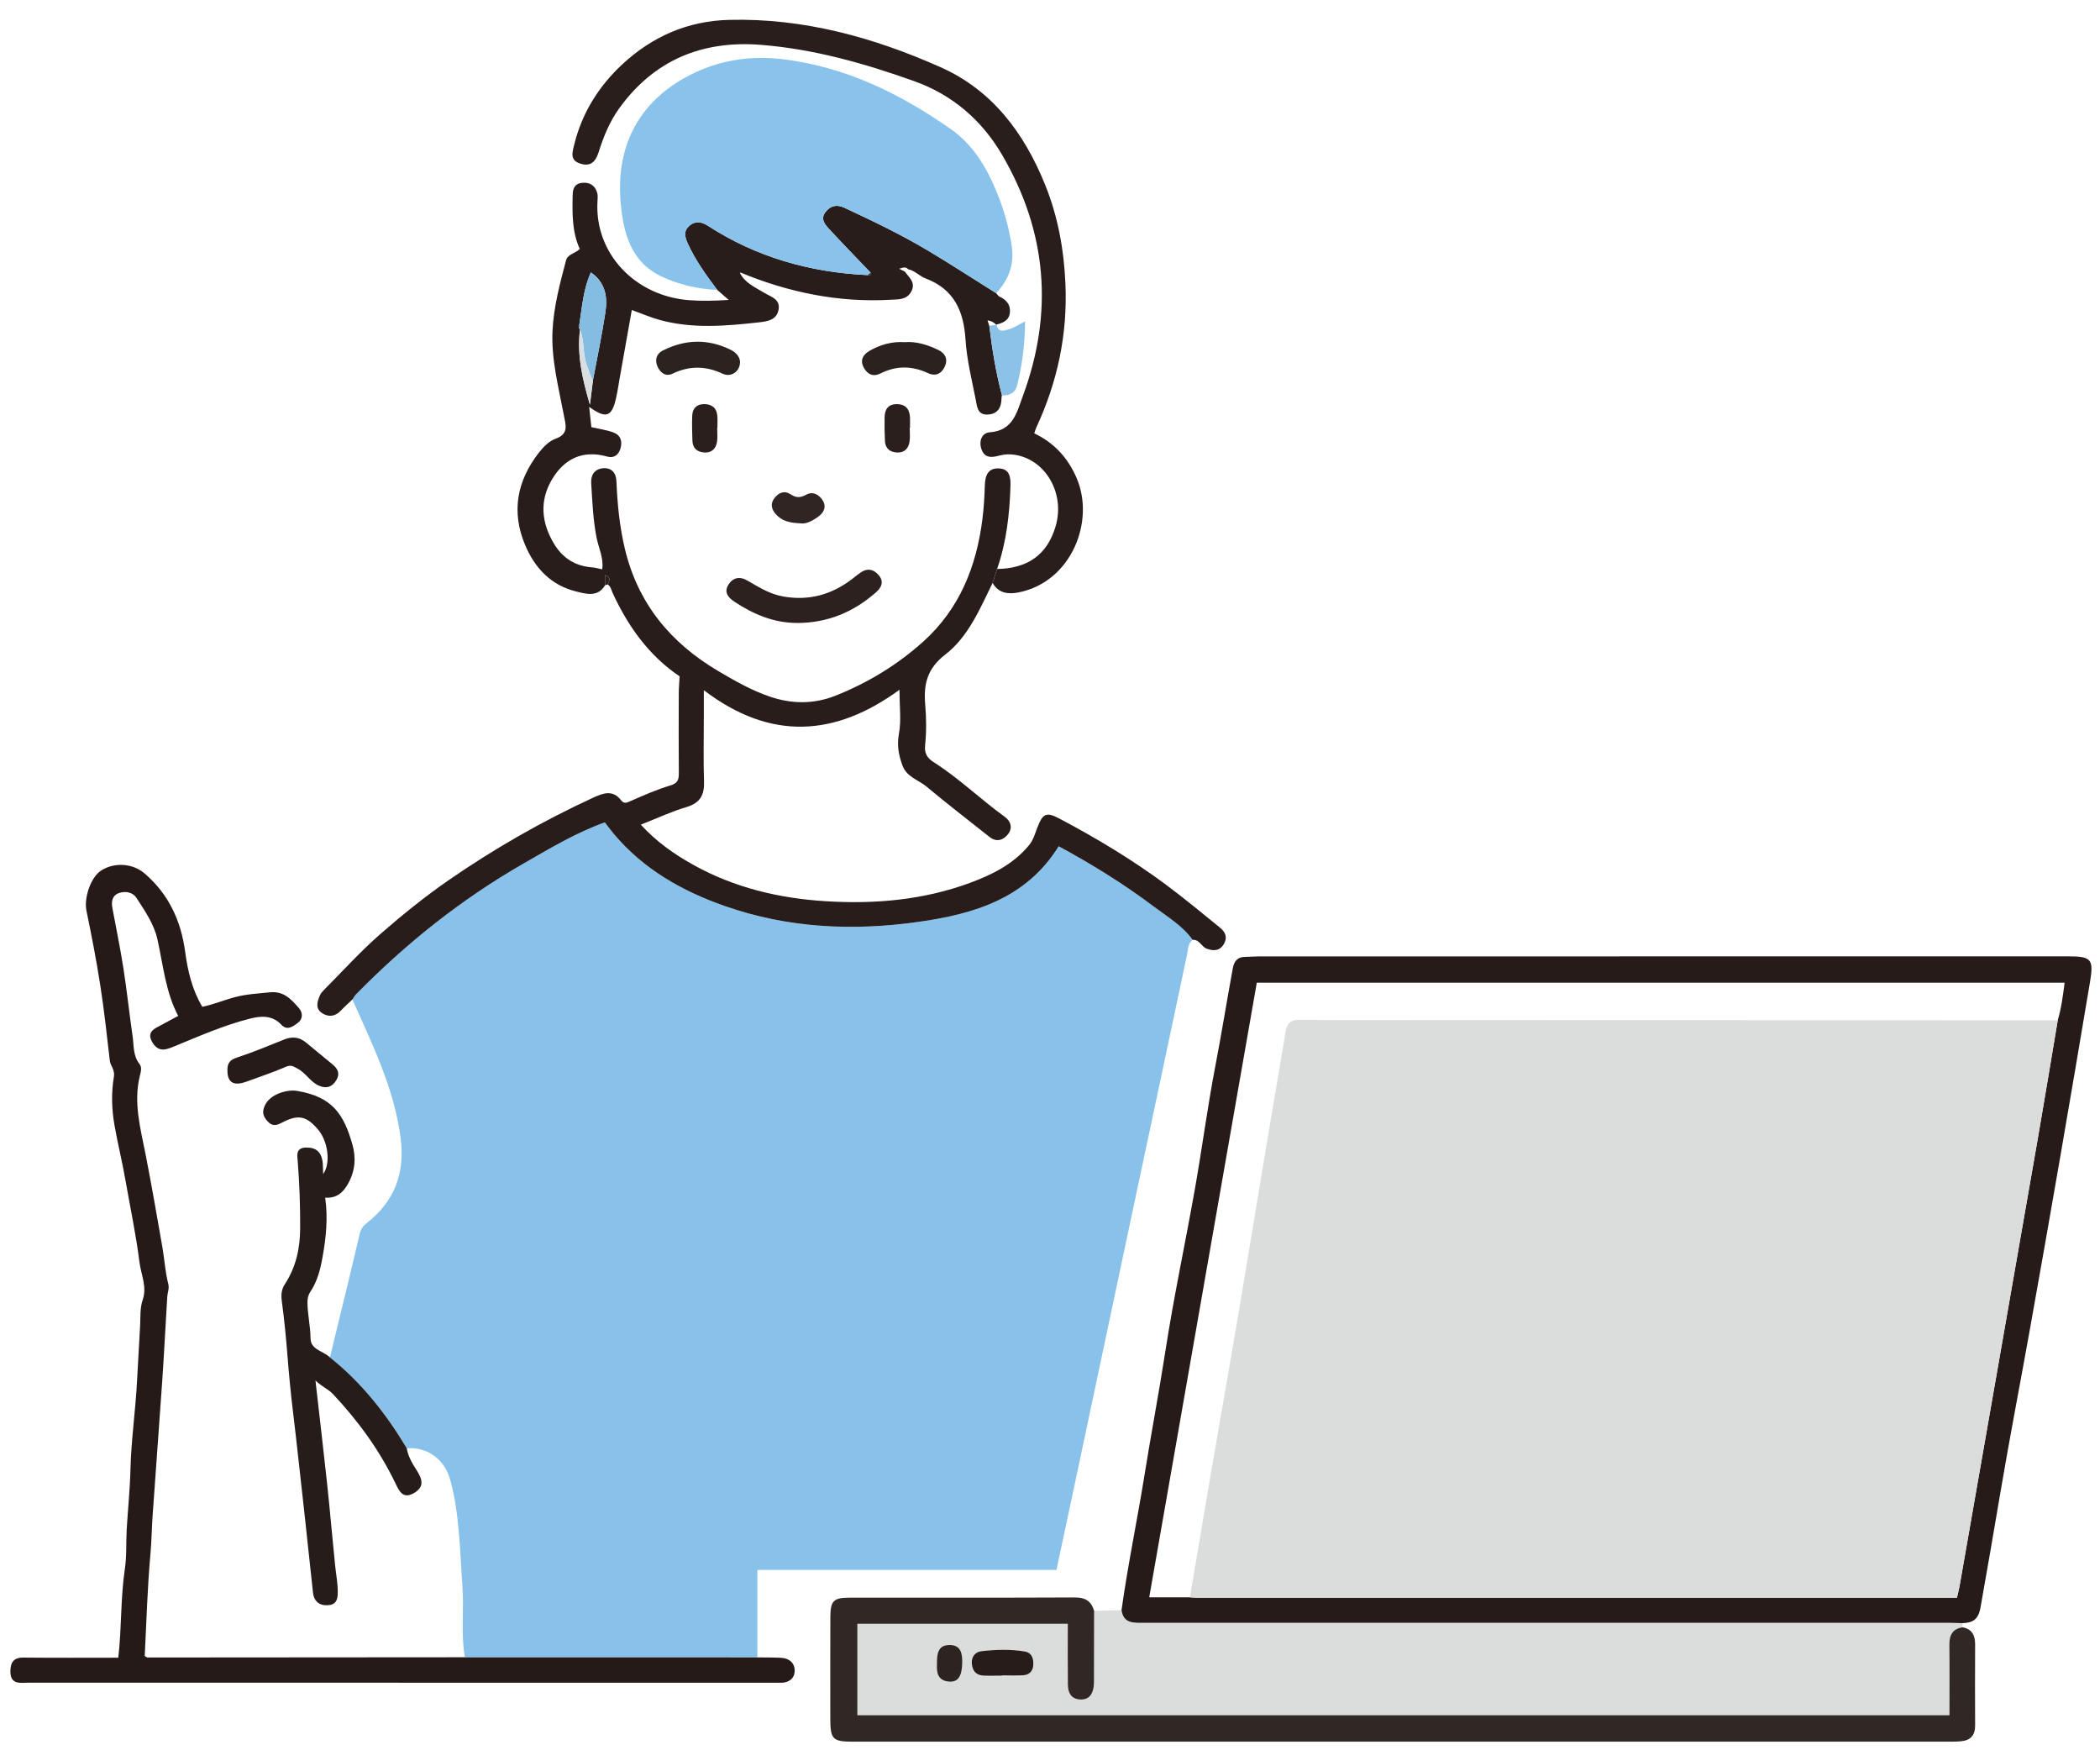 <svg width="84" height="70" viewBox="0 0 84 70" fill="none" xmlns="http://www.w3.org/2000/svg">
<path d="M18.597 66.284C18.429 65.346 18.568 64.396 18.498 63.457C18.393 62.031 18.392 60.592 18.012 59.194C17.789 58.375 17.117 57.861 16.27 57.921C15.442 56.543 14.463 55.294 13.196 54.288C13.596 52.642 14.003 50.997 14.388 49.347C14.435 49.147 14.527 49.026 14.674 48.911C15.784 48.042 16.206 46.923 16.025 45.515C15.769 43.525 14.892 41.766 14.095 39.971C14.141 39.904 14.179 39.829 14.235 39.772C16.234 37.731 18.45 35.964 20.93 34.541C21.989 33.933 23.04 33.3 24.192 32.889C24.332 33.069 24.448 33.229 24.575 33.379C25.758 34.771 27.283 35.635 28.981 36.231C31.518 37.123 34.125 37.242 36.757 36.866C38.971 36.55 41.053 35.931 42.346 33.844C43.694 34.573 44.969 35.364 46.172 36.271C46.711 36.677 47.301 37.023 47.704 37.587C47.513 37.737 47.528 37.958 47.484 38.168C46.794 41.44 46.095 44.71 45.4 47.982C44.565 51.913 43.733 55.845 42.9 59.777C42.692 60.76 42.481 61.742 42.258 62.787H30.295C30.295 63.996 30.295 65.14 30.295 66.284C26.395 66.284 22.495 66.284 18.595 66.283L18.597 66.284Z" fill="#88C2EA"/>
<path d="M78.503 64.916V65.083C78.094 65.144 77.969 65.404 77.973 65.79C77.984 66.719 77.977 67.648 77.977 68.598H34.294V64.94H42.711C42.711 65.775 42.705 66.574 42.714 67.373C42.717 67.68 42.826 67.939 43.183 67.968C43.532 67.996 43.698 67.789 43.744 67.469C43.762 67.338 43.759 67.203 43.759 67.07C43.761 66.187 43.762 65.304 43.763 64.421C44.129 64.413 44.495 64.405 44.86 64.397C44.937 64.932 45.335 64.903 45.73 64.903C56.471 64.901 67.213 64.901 77.954 64.903C78.137 64.903 78.32 64.912 78.502 64.917L78.503 64.916ZM40.089 67.015C40.089 67.015 40.089 67.007 40.089 67.003C40.371 67.003 40.654 67.018 40.935 66.998C41.182 66.98 41.325 66.823 41.334 66.572C41.343 66.321 41.272 66.096 40.989 66.048C40.413 65.951 39.83 65.97 39.255 66.037C39.026 66.064 38.848 66.246 38.874 66.535C38.9 66.828 39.047 66.998 39.343 67.012C39.592 67.024 39.841 67.014 40.09 67.014L40.089 67.015ZM37.477 66.568C37.46 66.879 37.501 67.209 37.947 67.252C38.321 67.288 38.48 67.041 38.489 66.487C38.495 66.122 38.43 65.793 37.989 65.789C37.505 65.785 37.472 66.155 37.476 66.568H37.477Z" fill="#DBDCDC"/>
<path d="M47.705 37.588C47.302 37.024 46.712 36.678 46.173 36.272C44.97 35.365 43.695 34.574 42.347 33.845C41.054 35.932 38.972 36.552 36.758 36.867C34.125 37.242 31.518 37.123 28.982 36.232C27.284 35.635 25.759 34.772 24.576 33.38C24.449 33.23 24.333 33.07 24.193 32.89C23.041 33.301 21.99 33.934 20.931 34.542C18.451 35.965 16.235 37.732 14.236 39.773C14.18 39.83 14.142 39.905 14.096 39.972C13.941 40.121 13.779 40.263 13.633 40.419C13.404 40.664 13.129 40.683 12.878 40.515C12.604 40.331 12.688 40.051 12.802 39.799C12.835 39.727 12.89 39.66 12.947 39.603C13.699 38.848 14.416 38.052 15.217 37.353C16.088 36.593 16.99 35.863 17.944 35.203C19.777 33.935 21.704 32.835 23.728 31.901C24.142 31.71 24.512 31.579 24.849 32.011C24.97 32.166 25.087 32.097 25.239 32.03C25.754 31.805 26.272 31.575 26.809 31.415C27.103 31.327 27.156 31.188 27.153 30.926C27.144 29.86 27.147 28.793 27.151 27.727C27.151 27.511 27.172 27.296 27.184 27.049C25.956 26.222 25.119 25.049 24.5 23.702C24.447 23.586 24.435 23.446 24.304 23.376C24.388 23.225 24.448 23.081 24.203 22.998V23.405C23.91 23.908 23.414 23.745 23.042 23.654C22.051 23.411 21.395 22.725 21.004 21.796C20.442 20.46 20.682 19.227 21.553 18.106C21.729 17.879 21.963 17.639 22.221 17.547C22.777 17.348 22.623 16.98 22.552 16.597C22.344 15.482 22.045 14.377 22.101 13.228C22.148 12.265 22.397 11.337 22.642 10.412C22.709 10.158 23.023 10.135 23.19 9.956C22.875 9.257 22.891 8.523 22.907 7.784C22.913 7.496 23.022 7.339 23.288 7.312C23.584 7.281 23.805 7.416 23.888 7.712C23.919 7.821 23.906 7.944 23.899 8.06C23.779 10.132 25.404 11.858 27.602 12.008C28.084 12.041 28.563 12.033 29.148 11.995C28.962 11.832 28.826 11.713 28.69 11.594C28.249 11.01 27.823 10.418 27.515 9.748C27.394 9.484 27.327 9.243 27.578 9.028C27.819 8.82 28.076 8.875 28.316 9.03C30.261 10.29 32.407 10.894 34.706 11.002C34.752 10.977 34.877 11.053 34.826 10.907C34.265 10.319 33.698 9.738 33.148 9.141C32.982 8.961 32.817 8.741 33.019 8.481C33.217 8.227 33.468 8.166 33.77 8.306C34.909 8.837 36.042 9.379 37.121 10.023C38.041 10.572 38.939 11.157 39.847 11.726C39.893 11.774 39.93 11.84 39.986 11.866C40.251 11.99 40.419 12.177 40.397 12.483C40.374 12.81 40.129 12.912 39.859 12.98L39.855 12.995C39.761 12.892 39.644 12.832 39.506 12.813L39.504 12.827C39.526 12.894 39.549 12.961 39.571 13.028C39.684 13.966 39.835 14.898 40.078 15.813C40.072 15.846 40.06 15.878 40.06 15.911C40.062 16.295 39.911 16.565 39.495 16.58C39.093 16.595 39.081 16.247 39.03 15.987C38.873 15.189 38.672 14.39 38.621 13.583C38.549 12.435 38.159 11.563 37.026 11.137C36.78 11.044 36.597 10.824 36.329 10.769C36.228 10.662 36.13 10.695 35.968 10.749C36.086 10.808 36.142 10.836 36.197 10.864C36.361 11.1 36.64 11.297 36.455 11.651C36.275 11.994 35.954 11.97 35.638 11.988C33.546 12.107 31.551 11.698 29.626 10.902L29.595 10.913C29.803 11.324 30.209 11.49 30.573 11.712C30.83 11.868 31.21 11.959 31.146 12.363C31.079 12.792 30.721 12.852 30.352 12.893C29.027 13.038 27.702 13.156 26.392 12.797C26.028 12.698 25.679 12.545 25.272 12.398C25.115 13.279 24.959 14.156 24.803 15.032C24.751 15.326 24.709 15.622 24.644 15.913C24.475 16.675 24.245 16.762 23.566 16.271C23.599 16.568 23.626 16.82 23.655 17.084C23.957 17.153 24.252 17.193 24.526 17.291C24.821 17.397 24.907 17.642 24.817 17.941C24.737 18.207 24.549 18.333 24.285 18.259C23.307 17.986 22.575 18.345 22.082 19.169C21.568 20.03 21.656 20.918 22.169 21.761C22.508 22.317 23.008 22.639 23.671 22.689C23.801 22.699 23.928 22.737 24.089 22.769C24.156 22.331 23.944 21.917 23.861 21.494C23.72 20.772 23.693 20.046 23.648 19.319C23.627 18.99 23.792 18.756 24.12 18.727C24.459 18.697 24.643 18.91 24.657 19.245C24.695 20.158 24.782 21.061 24.996 21.955C25.518 24.134 26.818 25.705 28.716 26.83C29.385 27.226 30.059 27.611 30.798 27.862C31.676 28.16 32.556 28.167 33.425 27.821C34.717 27.307 35.891 26.593 36.923 25.666C38.377 24.361 39.057 22.664 39.296 20.765C39.352 20.321 39.38 19.871 39.393 19.424C39.404 19.028 39.511 18.708 39.968 18.734C40.384 18.757 40.429 19.082 40.419 19.428C40.385 20.562 40.258 21.679 39.883 22.757C39.823 22.943 39.764 23.129 39.704 23.315C39.193 24.352 38.738 25.463 37.81 26.179C37.088 26.735 36.937 27.363 37.009 28.179C37.057 28.725 37.058 29.282 37.003 29.826C36.969 30.16 37.123 30.338 37.34 30.477C38.356 31.123 39.22 31.964 40.191 32.668C40.447 32.854 40.506 33.127 40.321 33.362C40.141 33.591 39.869 33.702 39.583 33.474C38.739 32.804 37.884 32.147 37.057 31.456C36.734 31.186 36.273 31.081 36.1 30.618C35.944 30.197 35.872 29.806 35.958 29.339C36.055 28.814 35.98 28.257 35.98 27.586C33.411 29.46 30.832 29.643 28.153 27.603C28.153 28.08 28.153 28.368 28.153 28.656C28.153 29.523 28.132 30.39 28.161 31.255C28.179 31.797 28.006 32.115 27.457 32.278C26.858 32.455 26.287 32.725 25.633 32.982C26.27 33.677 26.979 34.169 27.737 34.591C29.376 35.503 31.157 35.925 33.014 36.042C34.987 36.166 36.93 35.998 38.802 35.308C39.694 34.979 40.531 34.562 41.159 33.806C41.335 33.594 41.398 33.347 41.488 33.112C41.705 32.543 41.842 32.455 42.375 32.737C43.854 33.52 45.287 34.378 46.633 35.378C47.371 35.927 48.078 36.513 48.791 37.092C49.057 37.308 49.089 37.523 48.954 37.757C48.809 38.009 48.575 38.056 48.27 37.942C48.047 37.858 47.978 37.564 47.706 37.589L47.705 37.588ZM23.169 13.004C23.159 13.011 23.142 13.018 23.142 13.026C23.142 13.047 23.148 13.068 23.152 13.089C23.167 13.125 23.183 13.16 23.198 13.196C23.074 14.219 23.306 15.2 23.598 16.185C23.638 15.862 23.677 15.54 23.717 15.217C23.886 14.311 24.076 13.408 24.215 12.497C24.309 11.883 24.221 11.299 23.635 10.895C23.329 11.569 23.283 12.295 23.169 13.005V13.004Z" fill="#281D1A"/>
<path d="M78.503 64.916C78.32 64.911 78.137 64.902 77.955 64.902C67.214 64.902 56.472 64.902 45.731 64.902C45.336 64.902 44.939 64.93 44.861 64.396C45.116 62.569 45.497 60.764 45.788 58.944C46.051 57.303 46.363 55.67 46.617 54.026C46.952 51.861 47.413 49.716 47.795 47.558C48.085 45.92 48.3 44.267 48.614 42.634C48.864 41.334 49.073 40.028 49.312 38.727C49.36 38.464 49.486 38.271 49.793 38.27C49.976 38.27 50.158 38.25 50.341 38.25C61.135 38.248 71.929 38.248 82.724 38.248C83.654 38.248 83.754 38.356 83.6 39.275C83.203 41.638 82.803 44 82.394 46.36C82.002 48.623 81.604 50.885 81.199 53.146C80.806 55.34 80.382 57.529 80.01 59.726C79.752 61.251 79.49 62.775 79.219 64.297C79.135 64.767 78.91 64.904 78.503 64.915V64.916ZM47.597 63.882C47.713 63.888 47.829 63.899 47.945 63.899C57.92 63.899 67.896 63.899 77.871 63.899C78.002 63.899 78.133 63.899 78.277 63.899C78.317 63.726 78.356 63.584 78.381 63.44C79.41 57.564 80.44 51.688 81.464 45.811C81.755 44.143 82.028 42.472 82.31 40.803C82.455 40.316 82.518 39.816 82.585 39.3H50.272C48.838 47.49 47.406 55.672 45.969 63.882H47.598H47.597Z" fill="#261B18"/>
<path d="M39.848 11.726C38.94 11.157 38.041 10.573 37.122 10.023C36.043 9.378 34.91 8.836 33.771 8.306C33.469 8.165 33.218 8.226 33.02 8.481C32.817 8.741 32.983 8.961 33.149 9.141C33.699 9.738 34.267 10.32 34.827 10.907C34.787 10.939 34.747 10.971 34.707 11.002C32.407 10.895 30.261 10.29 28.317 9.03C28.077 8.875 27.821 8.821 27.579 9.028C27.329 9.243 27.395 9.485 27.516 9.748C27.824 10.418 28.25 11.011 28.691 11.594C27.902 11.558 27.139 11.384 26.431 11.043C25.219 10.458 24.935 9.292 24.829 8.127C24.612 5.738 25.644 3.922 27.79 2.907C28.912 2.377 30.121 2.214 31.386 2.377C33.863 2.695 36.011 3.75 38.023 5.157C38.95 5.805 39.486 6.734 39.895 7.749C40.168 8.426 40.366 9.129 40.471 9.857C40.577 10.588 40.341 11.197 39.848 11.725V11.726Z" fill="#89C2EA"/>
<path d="M18.597 66.284C22.497 66.284 26.397 66.284 30.297 66.285C30.613 66.29 30.93 66.285 31.246 66.302C31.571 66.32 31.794 66.508 31.787 66.828C31.781 67.12 31.57 67.291 31.26 67.299C31.177 67.301 31.093 67.299 31.01 67.299C21.061 67.299 11.112 67.299 1.163 67.296C0.836 67.296 0.41 67.402 0.416 66.838C0.419 66.498 0.537 66.289 0.935 66.293C2.201 66.307 3.467 66.298 4.731 66.298C4.871 65.108 4.818 63.918 4.995 62.743C5.074 62.222 5.037 61.691 5.068 61.167C5.114 60.378 5.198 59.59 5.217 58.796C5.246 57.586 5.426 56.38 5.485 55.169C5.52 54.444 5.572 53.72 5.606 52.995C5.622 52.651 5.595 52.313 5.711 51.976C5.887 51.462 5.639 50.966 5.577 50.468C5.44 49.366 5.205 48.277 5.015 47.182C4.888 46.45 4.706 45.729 4.578 44.996C4.466 44.348 4.449 43.697 4.554 43.078C4.607 42.769 4.419 42.644 4.393 42.422C4.277 41.406 4.164 40.389 4.007 39.379C3.853 38.389 3.661 37.405 3.458 36.424C3.352 35.915 3.626 35.086 4.044 34.817C4.573 34.476 5.308 34.522 5.787 34.935C6.747 35.761 7.239 36.822 7.407 38.067C7.508 38.822 7.678 39.568 8.092 40.266C8.535 40.176 8.958 39.995 9.396 39.88C9.865 39.756 10.327 39.735 10.798 39.686C11.354 39.628 11.652 39.972 11.955 40.315C12.121 40.503 12.121 40.76 11.906 40.914C11.721 41.047 11.49 41.237 11.25 40.979C10.894 40.597 10.436 40.628 10.008 40.736C8.964 41 7.977 41.435 6.983 41.843C6.678 41.968 6.371 42.104 6.122 41.73C5.944 41.463 5.964 41.255 6.257 41.098C6.535 40.948 6.814 40.799 7.128 40.63C6.627 39.683 6.529 38.616 6.301 37.583C6.162 36.95 5.795 36.433 5.457 35.907C5.312 35.682 5.012 35.624 4.75 35.719C4.49 35.814 4.448 36.052 4.493 36.301C4.64 37.103 4.808 37.901 4.934 38.706C5.075 39.612 5.171 40.526 5.303 41.433C5.358 41.812 5.315 42.218 5.579 42.552C5.692 42.695 5.629 42.879 5.593 43.028C5.33 44.108 5.622 45.141 5.827 46.186C6.068 47.417 6.281 48.654 6.497 49.889C6.581 50.372 6.607 50.867 6.729 51.339C6.781 51.542 6.702 51.683 6.691 51.854C6.622 52.942 6.571 54.031 6.497 55.119C6.371 56.964 6.23 58.807 6.102 60.652C6.068 61.146 6.064 61.64 6.019 62.137C5.895 63.501 5.859 64.873 5.789 66.229C5.843 66.259 5.871 66.289 5.899 66.289C10.131 66.287 14.364 66.284 18.596 66.28L18.597 66.284Z" fill="#251A17"/>
<path d="M43.764 64.42C43.763 65.303 43.762 66.186 43.76 67.069C43.76 67.202 43.763 67.337 43.745 67.468C43.7 67.788 43.533 67.996 43.184 67.967C42.827 67.938 42.718 67.679 42.715 67.372C42.706 66.573 42.712 65.773 42.712 64.939H34.295V68.597H77.978C77.978 67.648 77.986 66.719 77.974 65.789C77.969 65.403 78.094 65.143 78.504 65.082C78.882 65.154 79.007 65.406 79.005 65.764C79 66.847 78.999 67.929 79.005 69.012C79.007 69.395 78.826 69.599 78.455 69.638C78.29 69.655 78.123 69.656 77.957 69.656C63.349 69.656 48.741 69.656 34.134 69.656C33.303 69.656 33.212 69.564 33.212 68.722C33.212 67.373 33.208 66.024 33.214 64.674C33.217 64.014 33.34 63.896 34 63.896C36.998 63.894 39.996 63.902 42.994 63.888C43.408 63.886 43.65 64.033 43.763 64.419L43.764 64.42Z" fill="#312724"/>
<path d="M39.705 23.314C39.765 23.128 39.824 22.942 39.884 22.756C41.074 22.737 41.889 22.215 42.229 21.033C42.625 19.658 41.738 18.252 40.424 18.172C40.234 18.16 40.06 18.197 39.885 18.241C39.588 18.316 39.359 18.276 39.253 17.948C39.144 17.612 39.294 17.309 39.589 17.289C40.525 17.225 40.672 16.49 40.913 15.841C42.152 12.495 41.88 9.262 40.081 6.188C39.272 4.806 38.098 3.791 36.567 3.245C34.575 2.534 32.545 1.959 30.428 1.793C28.092 1.61 26.164 2.397 24.766 4.336C24.382 4.869 24.141 5.468 23.945 6.086C23.827 6.456 23.635 6.674 23.22 6.546C22.784 6.412 22.891 6.101 22.969 5.783C23.282 4.513 23.953 3.444 24.895 2.57C26.087 1.465 27.501 0.837 29.159 0.795C32.142 0.719 34.941 1.494 37.626 2.689C39.693 3.609 40.964 5.319 41.798 7.373C42.315 8.646 42.557 9.969 42.617 11.35C42.706 13.377 42.298 15.277 41.45 17.102C41.423 17.16 41.407 17.223 41.37 17.331C42.166 17.707 42.721 18.318 43.065 19.119C43.809 20.851 42.857 23.264 40.756 23.69C40.352 23.772 39.946 23.741 39.704 23.314H39.705Z" fill="#291E1B"/>
<path d="M13.196 54.287C14.463 55.293 15.442 56.542 16.27 57.92C16.323 58.249 16.494 58.532 16.666 58.801C16.883 59.143 16.992 59.448 16.582 59.699C16.104 59.991 15.96 59.616 15.797 59.28C15.161 57.97 14.312 56.811 13.316 55.751C13.131 55.554 12.887 55.468 12.618 55.211C12.782 56.659 12.942 58.009 13.087 59.36C13.202 60.439 13.294 61.521 13.404 62.6C13.441 62.96 13.512 63.314 13.511 63.682C13.511 64 13.43 64.189 13.087 64.2C12.749 64.211 12.556 64.013 12.522 63.716C12.374 62.404 12.245 61.088 12.095 59.777C11.973 58.711 11.864 57.641 11.733 56.576C11.638 55.803 11.561 55.017 11.5 54.235C11.443 53.503 11.37 52.769 11.273 52.041C11.237 51.772 11.259 51.566 11.399 51.35C11.839 50.676 12.002 49.929 12.006 49.13C12.011 48.237 11.98 47.348 11.91 46.458C11.891 46.215 11.814 45.897 12.257 45.894C12.64 45.891 12.841 46.073 12.899 46.43C12.924 46.585 12.916 46.744 12.926 46.956C13.245 46.512 13.116 45.632 12.714 45.165C12.248 44.623 11.922 44.558 11.262 44.906C11.043 45.022 10.883 45.045 10.698 44.839C10.523 44.644 10.475 44.487 10.587 44.228C10.793 43.75 11.491 43.564 11.882 43.629C13.292 43.863 13.75 44.557 14.096 45.77C14.249 46.306 14.206 46.831 13.926 47.334C13.727 47.692 13.472 47.927 13.008 47.9C13.124 48.715 13.041 49.51 12.898 50.298C12.811 50.779 12.69 51.254 12.409 51.671C12.326 51.795 12.297 51.936 12.298 52.092C12.302 52.572 12.418 53.039 12.421 53.523C12.424 53.989 12.94 54.027 13.197 54.288L13.196 54.287Z" fill="#261C19"/>
<path d="M31.891 24.914C30.956 24.916 30.142 24.569 29.383 24.069C29.156 23.919 28.947 23.709 29.123 23.407C29.3 23.103 29.578 23.035 29.891 23.216C30.348 23.48 30.788 23.76 31.329 23.856C32.357 24.037 33.259 23.785 34.077 23.163C34.196 23.073 34.31 22.976 34.433 22.892C34.698 22.71 34.943 22.768 35.141 22.994C35.362 23.246 35.275 23.481 35.047 23.683C34.145 24.481 33.102 24.913 31.891 24.915V24.914Z" fill="#2C211F"/>
<path d="M9.099 42.837C9.081 42.56 9.168 42.397 9.468 42.299C10.116 42.086 10.748 41.821 11.382 41.568C11.7 41.441 11.982 41.482 12.243 41.697C12.597 41.989 12.95 42.282 13.305 42.572C13.516 42.745 13.609 42.941 13.451 43.201C13.293 43.461 13.084 43.546 12.79 43.434C12.426 43.295 12.252 42.924 11.913 42.745C11.745 42.656 11.65 42.569 11.436 42.664C10.932 42.887 10.404 43.055 9.886 43.249C9.362 43.445 9.106 43.312 9.098 42.837H9.099Z" fill="#261B18"/>
<path d="M36.188 13.684C36.657 13.646 37.094 13.791 37.517 13.988C37.791 14.116 37.924 14.338 37.804 14.631C37.681 14.932 37.439 15.07 37.125 14.925C36.484 14.628 35.859 14.614 35.22 14.936C34.946 15.074 34.71 14.991 34.555 14.71C34.389 14.409 34.516 14.189 34.766 14.041C35.199 13.785 35.671 13.651 36.189 13.684H36.188Z" fill="#2B211E"/>
<path d="M29.6 14.486C29.6 14.843 29.254 15.108 28.906 14.946C28.225 14.628 27.575 14.622 26.899 14.945C26.618 15.079 26.405 14.896 26.3 14.659C26.19 14.412 26.242 14.154 26.511 14.019C27.412 13.566 28.324 13.54 29.235 13.994C29.475 14.114 29.601 14.304 29.602 14.486H29.6Z" fill="#2C221F"/>
<path d="M39.856 12.995L39.86 12.98C39.923 13.323 40.178 13.221 40.366 13.166C40.567 13.107 40.75 12.982 41.003 12.854C40.998 13.743 40.892 14.583 40.687 15.411C40.612 15.713 40.381 15.827 40.08 15.812C39.838 14.897 39.686 13.966 39.573 13.027C39.667 13.016 39.762 13.005 39.856 12.994V12.995Z" fill="#8CC2E8"/>
<path d="M32.017 20.929C31.571 20.916 31.259 20.825 31.026 20.557C30.857 20.363 30.808 20.144 30.975 19.924C31.146 19.7 31.375 19.605 31.626 19.77C31.848 19.916 32.014 19.914 32.256 19.781C32.523 19.634 32.787 19.794 32.927 20.044C33.059 20.28 32.947 20.503 32.744 20.653C32.502 20.832 32.236 20.971 32.018 20.929H32.017Z" fill="#302523"/>
<path d="M28.687 17.115C28.687 17.297 28.709 17.483 28.682 17.661C28.64 17.937 28.476 18.115 28.176 18.097C27.891 18.08 27.709 17.931 27.697 17.632C27.684 17.301 27.677 16.969 27.688 16.638C27.697 16.352 27.848 16.168 28.15 16.162C28.455 16.157 28.66 16.298 28.692 16.618C28.709 16.782 28.695 16.949 28.695 17.115C28.692 17.115 28.689 17.115 28.686 17.115H28.687Z" fill="#2A1F1C"/>
<path d="M36.388 17.108C36.388 17.29 36.409 17.476 36.383 17.654C36.343 17.93 36.184 18.111 35.883 18.097C35.598 18.084 35.412 17.938 35.398 17.639C35.383 17.325 35.379 17.009 35.384 16.694C35.389 16.368 35.529 16.154 35.892 16.164C36.244 16.174 36.389 16.382 36.4 16.709C36.405 16.842 36.4 16.974 36.4 17.107C36.396 17.107 36.391 17.107 36.387 17.107L36.388 17.108Z" fill="#2A1F1C"/>
<path d="M24.202 23.406V22.999C24.448 23.081 24.387 23.226 24.303 23.377C24.269 23.387 24.235 23.397 24.202 23.407V23.406Z" fill="#291F1C"/>
<path d="M40.089 67.015C39.84 67.015 39.59 67.024 39.342 67.013C39.046 66.999 38.899 66.829 38.873 66.536C38.847 66.247 39.025 66.065 39.254 66.038C39.829 65.971 40.412 65.951 40.988 66.049C41.271 66.097 41.342 66.321 41.333 66.573C41.324 66.825 41.181 66.982 40.934 66.999C40.653 67.019 40.37 67.004 40.088 67.004C40.088 67.008 40.088 67.012 40.088 67.016L40.089 67.015Z" fill="#271C19"/>
<path d="M37.477 66.568C37.473 66.155 37.506 65.785 37.99 65.789C38.43 65.793 38.496 66.122 38.49 66.487C38.48 67.042 38.322 67.289 37.948 67.252C37.502 67.209 37.461 66.879 37.478 66.568H37.477Z" fill="#2D2320"/>
<path d="M23.198 13.196C23.183 13.16 23.167 13.125 23.152 13.089C23.169 13.063 23.175 13.035 23.169 13.004C23.283 12.294 23.329 11.568 23.635 10.894C24.221 11.298 24.309 11.883 24.215 12.496C24.075 13.407 23.885 14.31 23.717 15.216C23.609 15.03 23.558 14.821 23.48 14.625C23.295 14.162 23.395 13.65 23.199 13.195L23.198 13.196Z" fill="#85BCE2"/>
<path d="M23.198 13.196C23.394 13.651 23.294 14.163 23.479 14.626C23.558 14.822 23.608 15.031 23.716 15.217C23.676 15.54 23.637 15.862 23.597 16.185C23.306 15.2 23.074 14.219 23.197 13.196H23.198Z" fill="#DBDEE1"/>
<path d="M34.707 11.002C34.747 10.97 34.787 10.938 34.827 10.907C34.878 11.054 34.752 10.977 34.707 11.002Z" fill="#291F1C"/>
<path d="M23.169 13.004C23.175 13.035 23.169 13.063 23.152 13.089C23.148 13.068 23.141 13.047 23.142 13.026C23.142 13.019 23.16 13.011 23.169 13.004Z" fill="#291F1C"/>
<path d="M82.31 40.803C82.029 42.473 81.755 44.143 81.464 45.811C80.44 51.688 79.41 57.564 78.381 63.44C78.356 63.584 78.316 63.726 78.277 63.899C78.133 63.899 78.002 63.899 77.871 63.899C67.896 63.899 57.92 63.899 47.945 63.899C47.829 63.899 47.713 63.888 47.597 63.882C47.898 62.103 48.195 60.324 48.5 58.547C48.858 56.459 49.228 54.373 49.582 52.285C49.93 50.229 50.261 48.17 50.605 46.113C50.875 44.497 51.157 42.883 51.424 41.266C51.482 40.915 51.63 40.782 52.012 40.787C53.812 40.81 55.612 40.797 57.412 40.797C65.712 40.799 74.012 40.802 82.311 40.804L82.31 40.803Z" fill="#DBDCDC"/>
</svg>
